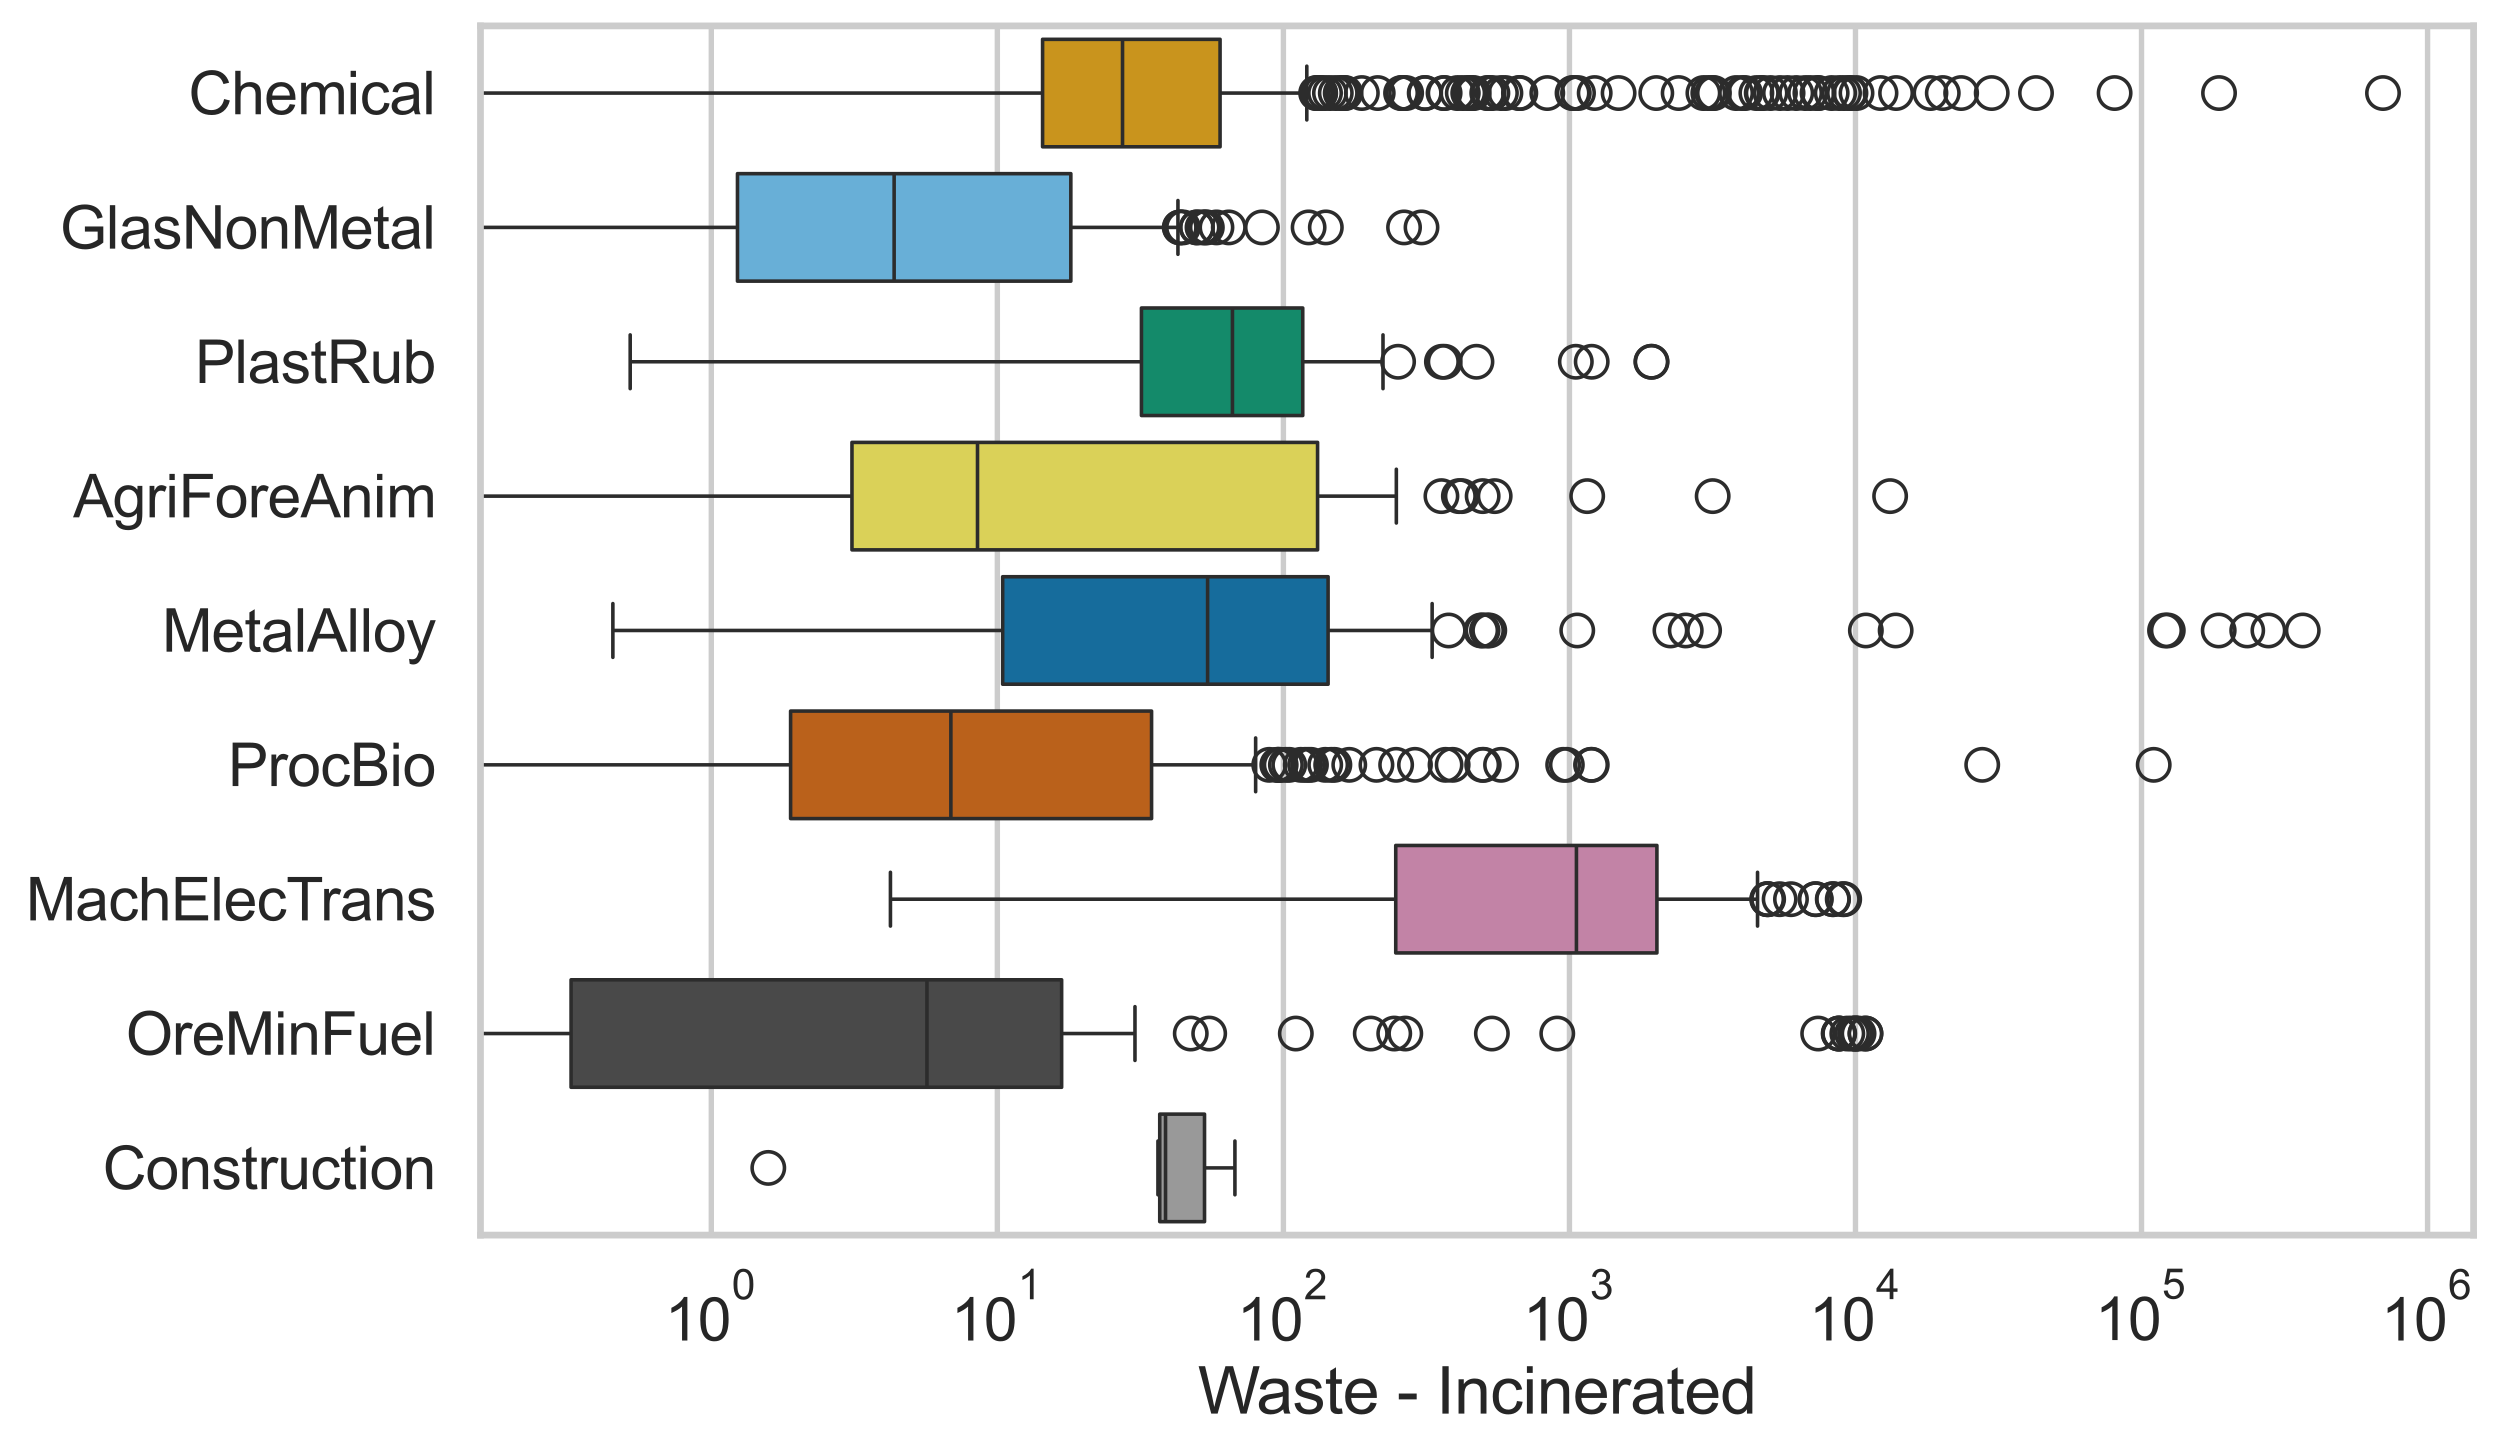 <?xml version="1.0" encoding="utf-8" standalone="no"?>
<!DOCTYPE svg PUBLIC "-//W3C//DTD SVG 1.1//EN"
  "http://www.w3.org/Graphics/SVG/1.1/DTD/svg11.dtd">
<svg xmlns:xlink="http://www.w3.org/1999/xlink" width="695.632pt" height="404.121pt" viewBox="0 0 695.632 404.121" xmlns="http://www.w3.org/2000/svg" version="1.1">
 <defs>
  <style type="text/css">*{stroke-linejoin: round; stroke-linecap: butt}</style>
 </defs>
 <g id="figure_1">
  <g id="patch_1">
   <path d="M 0 404.121 
L 695.632 404.121 
L 695.632 0 
L 0 0 
z
" style="fill: #ffffff"/>
  </g>
  <g id="axes_1">
   <g id="patch_2">
    <path d="M 133.697 343.665 
L 688.282 343.665 
L 688.282 7.2 
L 133.697 7.2 
z
" style="fill: #ffffff"/>
   </g>
   <g id="matplotlib.axis_1">
    <g id="xtick_1">
     <g id="line2d_1">
      <path d="M 197.923 343.665 
L 197.923 7.2 
" clip-path="url(#p4386b0d125)" style="fill: none; stroke: #cccccc; stroke-width: 1.5; stroke-linecap: round"/>
     </g>
     <g id="text_1">
      <!-- $\mathdefault{10^{0}}$ -->
      <g style="fill: #262626" transform="translate(184.971 373.18) scale(0.165 -0.165)">
       <defs>
        <path id="ArialMT-31" d="M 2384 0 
L 1822 0 
L 1822 3584 
Q 1619 3391 1289 3197 
Q 959 3003 697 2906 
L 697 3450 
Q 1169 3672 1522 3987 
Q 1875 4303 2022 4600 
L 2384 4600 
L 2384 0 
z
" transform="scale(0.016)"/>
        <path id="ArialMT-30" d="M 266 2259 
Q 266 3072 433 3567 
Q 600 4063 929 4331 
Q 1259 4600 1759 4600 
Q 2128 4600 2406 4451 
Q 2684 4303 2865 4023 
Q 3047 3744 3150 3342 
Q 3253 2941 3253 2259 
Q 3253 1453 3087 958 
Q 2922 463 2592 192 
Q 2263 -78 1759 -78 
Q 1097 -78 719 397 
Q 266 969 266 2259 
z
M 844 2259 
Q 844 1131 1108 757 
Q 1372 384 1759 384 
Q 2147 384 2411 759 
Q 2675 1134 2675 2259 
Q 2675 3391 2411 3762 
Q 2147 4134 1753 4134 
Q 1366 4134 1134 3806 
Q 844 3388 844 2259 
z
" transform="scale(0.016)"/>
       </defs>
       <use xlink:href="#ArialMT-31" transform="translate(0 0.994)"/>
       <use xlink:href="#ArialMT-30" transform="translate(55.615 0.994)"/>
       <use xlink:href="#ArialMT-30" transform="translate(112.973 70.688) scale(0.7)"/>
      </g>
     </g>
    </g>
    <g id="xtick_2">
     <g id="line2d_2">
      <path d="M 277.516 343.665 
L 277.516 7.2 
" clip-path="url(#p4386b0d125)" style="fill: none; stroke: #cccccc; stroke-width: 1.5; stroke-linecap: round"/>
     </g>
     <g id="text_2">
      <!-- $\mathdefault{10^{1}}$ -->
      <g style="fill: #262626" transform="translate(264.564 373.18) scale(0.165 -0.165)">
       <use xlink:href="#ArialMT-31" transform="translate(0 0.994)"/>
       <use xlink:href="#ArialMT-30" transform="translate(55.615 0.994)"/>
       <use xlink:href="#ArialMT-31" transform="translate(112.973 70.688) scale(0.7)"/>
      </g>
     </g>
    </g>
    <g id="xtick_3">
     <g id="line2d_3">
      <path d="M 357.109 343.665 
L 357.109 7.2 
" clip-path="url(#p4386b0d125)" style="fill: none; stroke: #cccccc; stroke-width: 1.5; stroke-linecap: round"/>
     </g>
     <g id="text_3">
      <!-- $\mathdefault{10^{2}}$ -->
      <g style="fill: #262626" transform="translate(344.156 373.18) scale(0.165 -0.165)">
       <defs>
        <path id="ArialMT-32" d="M 3222 541 
L 3222 0 
L 194 0 
Q 188 203 259 391 
Q 375 700 629 1000 
Q 884 1300 1366 1694 
Q 2113 2306 2375 2664 
Q 2638 3022 2638 3341 
Q 2638 3675 2398 3904 
Q 2159 4134 1775 4134 
Q 1369 4134 1125 3890 
Q 881 3647 878 3216 
L 300 3275 
Q 359 3922 746 4261 
Q 1134 4600 1788 4600 
Q 2447 4600 2831 4234 
Q 3216 3869 3216 3328 
Q 3216 3053 3103 2787 
Q 2991 2522 2730 2228 
Q 2469 1934 1863 1422 
Q 1356 997 1212 845 
Q 1069 694 975 541 
L 3222 541 
z
" transform="scale(0.016)"/>
       </defs>
       <use xlink:href="#ArialMT-31" transform="translate(0 0.994)"/>
       <use xlink:href="#ArialMT-30" transform="translate(55.615 0.994)"/>
       <use xlink:href="#ArialMT-32" transform="translate(112.973 70.688) scale(0.7)"/>
      </g>
     </g>
    </g>
    <g id="xtick_4">
     <g id="line2d_4">
      <path d="M 436.701 343.665 
L 436.701 7.2 
" clip-path="url(#p4386b0d125)" style="fill: none; stroke: #cccccc; stroke-width: 1.5; stroke-linecap: round"/>
     </g>
     <g id="text_4">
      <!-- $\mathdefault{10^{3}}$ -->
      <g style="fill: #262626" transform="translate(423.749 373.18) scale(0.165 -0.165)">
       <defs>
        <path id="ArialMT-33" d="M 269 1209 
L 831 1284 
Q 928 806 1161 595 
Q 1394 384 1728 384 
Q 2125 384 2398 659 
Q 2672 934 2672 1341 
Q 2672 1728 2419 1979 
Q 2166 2231 1775 2231 
Q 1616 2231 1378 2169 
L 1441 2663 
Q 1497 2656 1531 2656 
Q 1891 2656 2178 2843 
Q 2466 3031 2466 3422 
Q 2466 3731 2256 3934 
Q 2047 4138 1716 4138 
Q 1388 4138 1169 3931 
Q 950 3725 888 3313 
L 325 3413 
Q 428 3978 793 4289 
Q 1159 4600 1703 4600 
Q 2078 4600 2393 4439 
Q 2709 4278 2876 4000 
Q 3044 3722 3044 3409 
Q 3044 3113 2884 2869 
Q 2725 2625 2413 2481 
Q 2819 2388 3044 2092 
Q 3269 1797 3269 1353 
Q 3269 753 2831 336 
Q 2394 -81 1725 -81 
Q 1122 -81 723 278 
Q 325 638 269 1209 
z
" transform="scale(0.016)"/>
       </defs>
       <use xlink:href="#ArialMT-31" transform="translate(0 0.994)"/>
       <use xlink:href="#ArialMT-30" transform="translate(55.615 0.994)"/>
       <use xlink:href="#ArialMT-33" transform="translate(112.973 70.688) scale(0.7)"/>
      </g>
     </g>
    </g>
    <g id="xtick_5">
     <g id="line2d_5">
      <path d="M 516.294 343.665 
L 516.294 7.2 
" clip-path="url(#p4386b0d125)" style="fill: none; stroke: #cccccc; stroke-width: 1.5; stroke-linecap: round"/>
     </g>
     <g id="text_5">
      <!-- $\mathdefault{10^{4}}$ -->
      <g style="fill: #262626" transform="translate(503.341 373.015) scale(0.165 -0.165)">
       <defs>
        <path id="ArialMT-34" d="M 2069 0 
L 2069 1097 
L 81 1097 
L 81 1613 
L 2172 4581 
L 2631 4581 
L 2631 1613 
L 3250 1613 
L 3250 1097 
L 2631 1097 
L 2631 0 
L 2069 0 
z
M 2069 1613 
L 2069 3678 
L 634 1613 
L 2069 1613 
z
" transform="scale(0.016)"/>
       </defs>
       <use xlink:href="#ArialMT-31" transform="translate(0 0.202)"/>
       <use xlink:href="#ArialMT-30" transform="translate(55.615 0.202)"/>
       <use xlink:href="#ArialMT-34" transform="translate(112.973 69.895) scale(0.7)"/>
      </g>
     </g>
    </g>
    <g id="xtick_6">
     <g id="line2d_6">
      <path d="M 595.886 343.665 
L 595.886 7.2 
" clip-path="url(#p4386b0d125)" style="fill: none; stroke: #cccccc; stroke-width: 1.5; stroke-linecap: round"/>
     </g>
     <g id="text_6">
      <!-- $\mathdefault{10^{5}}$ -->
      <g style="fill: #262626" transform="translate(582.934 373.015) scale(0.165 -0.165)">
       <defs>
        <path id="ArialMT-35" d="M 266 1200 
L 856 1250 
Q 922 819 1161 601 
Q 1400 384 1738 384 
Q 2144 384 2425 690 
Q 2706 997 2706 1503 
Q 2706 1984 2436 2262 
Q 2166 2541 1728 2541 
Q 1456 2541 1237 2417 
Q 1019 2294 894 2097 
L 366 2166 
L 809 4519 
L 3088 4519 
L 3088 3981 
L 1259 3981 
L 1013 2750 
Q 1425 3038 1878 3038 
Q 2478 3038 2890 2622 
Q 3303 2206 3303 1553 
Q 3303 931 2941 478 
Q 2500 -78 1738 -78 
Q 1113 -78 717 272 
Q 322 622 266 1200 
z
" transform="scale(0.016)"/>
       </defs>
       <use xlink:href="#ArialMT-31" transform="translate(0 0.88)"/>
       <use xlink:href="#ArialMT-30" transform="translate(55.615 0.88)"/>
       <use xlink:href="#ArialMT-35" transform="translate(112.973 70.573) scale(0.7)"/>
      </g>
     </g>
    </g>
    <g id="xtick_7">
     <g id="line2d_7">
      <path d="M 675.479 343.665 
L 675.479 7.2 
" clip-path="url(#p4386b0d125)" style="fill: none; stroke: #cccccc; stroke-width: 1.5; stroke-linecap: round"/>
     </g>
     <g id="text_7">
      <!-- $\mathdefault{10^{6}}$ -->
      <g style="fill: #262626" transform="translate(662.527 373.18) scale(0.165 -0.165)">
       <defs>
        <path id="ArialMT-36" d="M 3184 3459 
L 2625 3416 
Q 2550 3747 2413 3897 
Q 2184 4138 1850 4138 
Q 1581 4138 1378 3988 
Q 1113 3794 959 3422 
Q 806 3050 800 2363 
Q 1003 2672 1297 2822 
Q 1591 2972 1913 2972 
Q 2475 2972 2870 2558 
Q 3266 2144 3266 1488 
Q 3266 1056 3080 686 
Q 2894 316 2569 119 
Q 2244 -78 1831 -78 
Q 1128 -78 684 439 
Q 241 956 241 2144 
Q 241 3472 731 4075 
Q 1159 4600 1884 4600 
Q 2425 4600 2770 4297 
Q 3116 3994 3184 3459 
z
M 888 1484 
Q 888 1194 1011 928 
Q 1134 663 1356 523 
Q 1578 384 1822 384 
Q 2178 384 2434 671 
Q 2691 959 2691 1453 
Q 2691 1928 2437 2201 
Q 2184 2475 1800 2475 
Q 1419 2475 1153 2201 
Q 888 1928 888 1484 
z
" transform="scale(0.016)"/>
       </defs>
       <use xlink:href="#ArialMT-31" transform="translate(0 0.994)"/>
       <use xlink:href="#ArialMT-30" transform="translate(55.615 0.994)"/>
       <use xlink:href="#ArialMT-36" transform="translate(112.973 70.688) scale(0.7)"/>
      </g>
     </g>
    </g>
    <g id="xtick_8"/>
    <g id="xtick_9"/>
    <g id="xtick_10"/>
    <g id="xtick_11"/>
    <g id="xtick_12"/>
    <g id="xtick_13"/>
    <g id="xtick_14"/>
    <g id="xtick_15"/>
    <g id="xtick_16"/>
    <g id="xtick_17"/>
    <g id="xtick_18"/>
    <g id="xtick_19"/>
    <g id="xtick_20"/>
    <g id="xtick_21"/>
    <g id="xtick_22"/>
    <g id="xtick_23"/>
    <g id="xtick_24"/>
    <g id="xtick_25"/>
    <g id="xtick_26"/>
    <g id="xtick_27"/>
    <g id="xtick_28"/>
    <g id="xtick_29"/>
    <g id="xtick_30"/>
    <g id="xtick_31"/>
    <g id="xtick_32"/>
    <g id="xtick_33"/>
    <g id="xtick_34"/>
    <g id="xtick_35"/>
    <g id="xtick_36"/>
    <g id="xtick_37"/>
    <g id="xtick_38"/>
    <g id="xtick_39"/>
    <g id="xtick_40"/>
    <g id="xtick_41"/>
    <g id="xtick_42"/>
    <g id="xtick_43"/>
    <g id="xtick_44"/>
    <g id="xtick_45"/>
    <g id="xtick_46"/>
    <g id="xtick_47"/>
    <g id="xtick_48"/>
    <g id="xtick_49"/>
    <g id="xtick_50"/>
    <g id="xtick_51"/>
    <g id="xtick_52"/>
    <g id="xtick_53"/>
    <g id="xtick_54"/>
    <g id="xtick_55"/>
    <g id="xtick_56"/>
    <g id="xtick_57"/>
    <g id="xtick_58"/>
    <g id="xtick_59"/>
    <g id="xtick_60"/>
    <g id="xtick_61"/>
    <g id="xtick_62"/>
    <g id="xtick_63"/>
    <g id="text_8">
     <!-- Waste - Incinerated -->
     <g style="fill: #262626" transform="translate(333.298 393.344) scale(0.18 -0.18)">
      <defs>
       <path id="ArialMT-57" d="M 1294 0 
L 78 4581 
L 700 4581 
L 1397 1578 
Q 1509 1106 1591 641 
Q 1766 1375 1797 1488 
L 2669 4581 
L 3400 4581 
L 4056 2263 
Q 4303 1400 4413 641 
Q 4500 1075 4641 1638 
L 5359 4581 
L 5969 4581 
L 4713 0 
L 4128 0 
L 3163 3491 
Q 3041 3928 3019 4028 
Q 2947 3713 2884 3491 
L 1913 0 
L 1294 0 
z
" transform="scale(0.016)"/>
       <path id="ArialMT-61" d="M 2588 409 
Q 2275 144 1986 34 
Q 1697 -75 1366 -75 
Q 819 -75 525 192 
Q 231 459 231 875 
Q 231 1119 342 1320 
Q 453 1522 633 1644 
Q 813 1766 1038 1828 
Q 1203 1872 1538 1913 
Q 2219 1994 2541 2106 
Q 2544 2222 2544 2253 
Q 2544 2597 2384 2738 
Q 2169 2928 1744 2928 
Q 1347 2928 1158 2789 
Q 969 2650 878 2297 
L 328 2372 
Q 403 2725 575 2942 
Q 747 3159 1072 3276 
Q 1397 3394 1825 3394 
Q 2250 3394 2515 3294 
Q 2781 3194 2906 3042 
Q 3031 2891 3081 2659 
Q 3109 2516 3109 2141 
L 3109 1391 
Q 3109 606 3145 398 
Q 3181 191 3288 0 
L 2700 0 
Q 2613 175 2588 409 
z
M 2541 1666 
Q 2234 1541 1622 1453 
Q 1275 1403 1131 1340 
Q 988 1278 909 1158 
Q 831 1038 831 891 
Q 831 666 1001 516 
Q 1172 366 1500 366 
Q 1825 366 2078 508 
Q 2331 650 2450 897 
Q 2541 1088 2541 1459 
L 2541 1666 
z
" transform="scale(0.016)"/>
       <path id="ArialMT-73" d="M 197 991 
L 753 1078 
Q 800 744 1014 566 
Q 1228 388 1613 388 
Q 2000 388 2187 545 
Q 2375 703 2375 916 
Q 2375 1106 2209 1216 
Q 2094 1291 1634 1406 
Q 1016 1563 777 1677 
Q 538 1791 414 1992 
Q 291 2194 291 2438 
Q 291 2659 392 2848 
Q 494 3038 669 3163 
Q 800 3259 1026 3326 
Q 1253 3394 1513 3394 
Q 1903 3394 2198 3281 
Q 2494 3169 2634 2976 
Q 2775 2784 2828 2463 
L 2278 2388 
Q 2241 2644 2061 2787 
Q 1881 2931 1553 2931 
Q 1166 2931 1000 2803 
Q 834 2675 834 2503 
Q 834 2394 903 2306 
Q 972 2216 1119 2156 
Q 1203 2125 1616 2013 
Q 2213 1853 2448 1751 
Q 2684 1650 2818 1456 
Q 2953 1263 2953 975 
Q 2953 694 2789 445 
Q 2625 197 2315 61 
Q 2006 -75 1616 -75 
Q 969 -75 630 194 
Q 291 463 197 991 
z
" transform="scale(0.016)"/>
       <path id="ArialMT-74" d="M 1650 503 
L 1731 6 
Q 1494 -44 1306 -44 
Q 1000 -44 831 53 
Q 663 150 594 308 
Q 525 466 525 972 
L 525 2881 
L 113 2881 
L 113 3319 
L 525 3319 
L 525 4141 
L 1084 4478 
L 1084 3319 
L 1650 3319 
L 1650 2881 
L 1084 2881 
L 1084 941 
Q 1084 700 1114 631 
Q 1144 563 1211 522 
Q 1278 481 1403 481 
Q 1497 481 1650 503 
z
" transform="scale(0.016)"/>
       <path id="ArialMT-65" d="M 2694 1069 
L 3275 997 
Q 3138 488 2766 206 
Q 2394 -75 1816 -75 
Q 1088 -75 661 373 
Q 234 822 234 1631 
Q 234 2469 665 2931 
Q 1097 3394 1784 3394 
Q 2450 3394 2872 2941 
Q 3294 2488 3294 1666 
Q 3294 1616 3291 1516 
L 816 1516 
Q 847 969 1125 678 
Q 1403 388 1819 388 
Q 2128 388 2347 550 
Q 2566 713 2694 1069 
z
M 847 1978 
L 2700 1978 
Q 2663 2397 2488 2606 
Q 2219 2931 1791 2931 
Q 1403 2931 1139 2672 
Q 875 2413 847 1978 
z
" transform="scale(0.016)"/>
       <path id="ArialMT-20" transform="scale(0.016)"/>
       <path id="ArialMT-2d" d="M 203 1375 
L 203 1941 
L 1931 1941 
L 1931 1375 
L 203 1375 
z
" transform="scale(0.016)"/>
       <path id="ArialMT-49" d="M 597 0 
L 597 4581 
L 1203 4581 
L 1203 0 
L 597 0 
z
" transform="scale(0.016)"/>
       <path id="ArialMT-6e" d="M 422 0 
L 422 3319 
L 928 3319 
L 928 2847 
Q 1294 3394 1984 3394 
Q 2284 3394 2536 3286 
Q 2788 3178 2913 3003 
Q 3038 2828 3088 2588 
Q 3119 2431 3119 2041 
L 3119 0 
L 2556 0 
L 2556 2019 
Q 2556 2363 2490 2533 
Q 2425 2703 2258 2804 
Q 2091 2906 1866 2906 
Q 1506 2906 1245 2678 
Q 984 2450 984 1813 
L 984 0 
L 422 0 
z
" transform="scale(0.016)"/>
       <path id="ArialMT-63" d="M 2588 1216 
L 3141 1144 
Q 3050 572 2676 248 
Q 2303 -75 1759 -75 
Q 1078 -75 664 370 
Q 250 816 250 1647 
Q 250 2184 428 2587 
Q 606 2991 970 3192 
Q 1334 3394 1763 3394 
Q 2303 3394 2647 3120 
Q 2991 2847 3088 2344 
L 2541 2259 
Q 2463 2594 2264 2762 
Q 2066 2931 1784 2931 
Q 1359 2931 1093 2626 
Q 828 2322 828 1663 
Q 828 994 1084 691 
Q 1341 388 1753 388 
Q 2084 388 2306 591 
Q 2528 794 2588 1216 
z
" transform="scale(0.016)"/>
       <path id="ArialMT-69" d="M 425 3934 
L 425 4581 
L 988 4581 
L 988 3934 
L 425 3934 
z
M 425 0 
L 425 3319 
L 988 3319 
L 988 0 
L 425 0 
z
" transform="scale(0.016)"/>
       <path id="ArialMT-72" d="M 416 0 
L 416 3319 
L 922 3319 
L 922 2816 
Q 1116 3169 1280 3281 
Q 1444 3394 1641 3394 
Q 1925 3394 2219 3213 
L 2025 2691 
Q 1819 2813 1613 2813 
Q 1428 2813 1281 2702 
Q 1134 2591 1072 2394 
Q 978 2094 978 1738 
L 978 0 
L 416 0 
z
" transform="scale(0.016)"/>
       <path id="ArialMT-64" d="M 2575 0 
L 2575 419 
Q 2259 -75 1647 -75 
Q 1250 -75 917 144 
Q 584 363 401 755 
Q 219 1147 219 1656 
Q 219 2153 384 2558 
Q 550 2963 881 3178 
Q 1213 3394 1622 3394 
Q 1922 3394 2156 3267 
Q 2391 3141 2538 2938 
L 2538 4581 
L 3097 4581 
L 3097 0 
L 2575 0 
z
M 797 1656 
Q 797 1019 1065 703 
Q 1334 388 1700 388 
Q 2069 388 2326 689 
Q 2584 991 2584 1609 
Q 2584 2291 2321 2609 
Q 2059 2928 1675 2928 
Q 1300 2928 1048 2622 
Q 797 2316 797 1656 
z
" transform="scale(0.016)"/>
      </defs>
      <use xlink:href="#ArialMT-57"/>
      <use xlink:href="#ArialMT-61" transform="translate(90.635 0)"/>
      <use xlink:href="#ArialMT-73" transform="translate(146.25 0)"/>
      <use xlink:href="#ArialMT-74" transform="translate(196.25 0)"/>
      <use xlink:href="#ArialMT-65" transform="translate(224.033 0)"/>
      <use xlink:href="#ArialMT-20" transform="translate(279.648 0)"/>
      <use xlink:href="#ArialMT-2d" transform="translate(307.432 0)"/>
      <use xlink:href="#ArialMT-20" transform="translate(340.732 0)"/>
      <use xlink:href="#ArialMT-49" transform="translate(368.516 0)"/>
      <use xlink:href="#ArialMT-6e" transform="translate(396.299 0)"/>
      <use xlink:href="#ArialMT-63" transform="translate(451.914 0)"/>
      <use xlink:href="#ArialMT-69" transform="translate(501.914 0)"/>
      <use xlink:href="#ArialMT-6e" transform="translate(524.131 0)"/>
      <use xlink:href="#ArialMT-65" transform="translate(579.746 0)"/>
      <use xlink:href="#ArialMT-72" transform="translate(635.361 0)"/>
      <use xlink:href="#ArialMT-61" transform="translate(668.662 0)"/>
      <use xlink:href="#ArialMT-74" transform="translate(724.277 0)"/>
      <use xlink:href="#ArialMT-65" transform="translate(752.061 0)"/>
      <use xlink:href="#ArialMT-64" transform="translate(807.676 0)"/>
     </g>
    </g>
   </g>
   <g id="matplotlib.axis_2">
    <g id="ytick_1">
     <g id="text_9">
      <!-- Chemical -->
      <g style="fill: #262626" transform="translate(52.428 31.798) scale(0.165 -0.165)">
       <defs>
        <path id="ArialMT-43" d="M 3763 1606 
L 4369 1453 
Q 4178 706 3683 314 
Q 3188 -78 2472 -78 
Q 1731 -78 1267 223 
Q 803 525 561 1097 
Q 319 1669 319 2325 
Q 319 3041 592 3573 
Q 866 4106 1370 4382 
Q 1875 4659 2481 4659 
Q 3169 4659 3637 4309 
Q 4106 3959 4291 3325 
L 3694 3184 
Q 3534 3684 3231 3912 
Q 2928 4141 2469 4141 
Q 1941 4141 1586 3887 
Q 1231 3634 1087 3207 
Q 944 2781 944 2328 
Q 944 1744 1114 1308 
Q 1284 872 1643 656 
Q 2003 441 2422 441 
Q 2931 441 3284 734 
Q 3638 1028 3763 1606 
z
" transform="scale(0.016)"/>
        <path id="ArialMT-68" d="M 422 0 
L 422 4581 
L 984 4581 
L 984 2938 
Q 1378 3394 1978 3394 
Q 2347 3394 2619 3248 
Q 2891 3103 3008 2847 
Q 3125 2591 3125 2103 
L 3125 0 
L 2563 0 
L 2563 2103 
Q 2563 2525 2380 2717 
Q 2197 2909 1863 2909 
Q 1613 2909 1392 2779 
Q 1172 2650 1078 2428 
Q 984 2206 984 1816 
L 984 0 
L 422 0 
z
" transform="scale(0.016)"/>
        <path id="ArialMT-6d" d="M 422 0 
L 422 3319 
L 925 3319 
L 925 2853 
Q 1081 3097 1340 3245 
Q 1600 3394 1931 3394 
Q 2300 3394 2536 3241 
Q 2772 3088 2869 2813 
Q 3263 3394 3894 3394 
Q 4388 3394 4653 3120 
Q 4919 2847 4919 2278 
L 4919 0 
L 4359 0 
L 4359 2091 
Q 4359 2428 4304 2576 
Q 4250 2725 4106 2815 
Q 3963 2906 3769 2906 
Q 3419 2906 3187 2673 
Q 2956 2441 2956 1928 
L 2956 0 
L 2394 0 
L 2394 2156 
Q 2394 2531 2256 2718 
Q 2119 2906 1806 2906 
Q 1569 2906 1367 2781 
Q 1166 2656 1075 2415 
Q 984 2175 984 1722 
L 984 0 
L 422 0 
z
" transform="scale(0.016)"/>
        <path id="ArialMT-6c" d="M 409 0 
L 409 4581 
L 972 4581 
L 972 0 
L 409 0 
z
" transform="scale(0.016)"/>
       </defs>
       <use xlink:href="#ArialMT-43"/>
       <use xlink:href="#ArialMT-68" transform="translate(72.217 0)"/>
       <use xlink:href="#ArialMT-65" transform="translate(127.832 0)"/>
       <use xlink:href="#ArialMT-6d" transform="translate(183.447 0)"/>
       <use xlink:href="#ArialMT-69" transform="translate(266.748 0)"/>
       <use xlink:href="#ArialMT-63" transform="translate(288.965 0)"/>
       <use xlink:href="#ArialMT-61" transform="translate(338.965 0)"/>
       <use xlink:href="#ArialMT-6c" transform="translate(394.58 0)"/>
      </g>
     </g>
    </g>
    <g id="ytick_2">
     <g id="text_10">
      <!-- GlasNonMetal -->
      <g style="fill: #262626" transform="translate(16.659 69.183) scale(0.165 -0.165)">
       <defs>
        <path id="ArialMT-47" d="M 2638 1797 
L 2638 2334 
L 4578 2338 
L 4578 638 
Q 4131 281 3656 101 
Q 3181 -78 2681 -78 
Q 2006 -78 1454 211 
Q 903 500 622 1047 
Q 341 1594 341 2269 
Q 341 2938 620 3517 
Q 900 4097 1425 4378 
Q 1950 4659 2634 4659 
Q 3131 4659 3532 4498 
Q 3934 4338 4162 4050 
Q 4391 3763 4509 3300 
L 3963 3150 
Q 3859 3500 3706 3700 
Q 3553 3900 3268 4020 
Q 2984 4141 2638 4141 
Q 2222 4141 1919 4014 
Q 1616 3888 1430 3681 
Q 1244 3475 1141 3228 
Q 966 2803 966 2306 
Q 966 1694 1177 1281 
Q 1388 869 1791 669 
Q 2194 469 2647 469 
Q 3041 469 3416 620 
Q 3791 772 3984 944 
L 3984 1797 
L 2638 1797 
z
" transform="scale(0.016)"/>
        <path id="ArialMT-4e" d="M 488 0 
L 488 4581 
L 1109 4581 
L 3516 984 
L 3516 4581 
L 4097 4581 
L 4097 0 
L 3475 0 
L 1069 3600 
L 1069 0 
L 488 0 
z
" transform="scale(0.016)"/>
        <path id="ArialMT-6f" d="M 213 1659 
Q 213 2581 725 3025 
Q 1153 3394 1769 3394 
Q 2453 3394 2887 2945 
Q 3322 2497 3322 1706 
Q 3322 1066 3130 698 
Q 2938 331 2570 128 
Q 2203 -75 1769 -75 
Q 1072 -75 642 372 
Q 213 819 213 1659 
z
M 791 1659 
Q 791 1022 1069 705 
Q 1347 388 1769 388 
Q 2188 388 2466 706 
Q 2744 1025 2744 1678 
Q 2744 2294 2464 2611 
Q 2184 2928 1769 2928 
Q 1347 2928 1069 2612 
Q 791 2297 791 1659 
z
" transform="scale(0.016)"/>
        <path id="ArialMT-4d" d="M 475 0 
L 475 4581 
L 1388 4581 
L 2472 1338 
Q 2622 884 2691 659 
Q 2769 909 2934 1394 
L 4031 4581 
L 4847 4581 
L 4847 0 
L 4263 0 
L 4263 3834 
L 2931 0 
L 2384 0 
L 1059 3900 
L 1059 0 
L 475 0 
z
" transform="scale(0.016)"/>
       </defs>
       <use xlink:href="#ArialMT-47"/>
       <use xlink:href="#ArialMT-6c" transform="translate(77.783 0)"/>
       <use xlink:href="#ArialMT-61" transform="translate(100 0)"/>
       <use xlink:href="#ArialMT-73" transform="translate(155.615 0)"/>
       <use xlink:href="#ArialMT-4e" transform="translate(205.615 0)"/>
       <use xlink:href="#ArialMT-6f" transform="translate(277.832 0)"/>
       <use xlink:href="#ArialMT-6e" transform="translate(333.447 0)"/>
       <use xlink:href="#ArialMT-4d" transform="translate(389.062 0)"/>
       <use xlink:href="#ArialMT-65" transform="translate(472.363 0)"/>
       <use xlink:href="#ArialMT-74" transform="translate(527.979 0)"/>
       <use xlink:href="#ArialMT-61" transform="translate(555.762 0)"/>
       <use xlink:href="#ArialMT-6c" transform="translate(611.377 0)"/>
      </g>
     </g>
    </g>
    <g id="ytick_3">
     <g id="text_11">
      <!-- PlastRub -->
      <g style="fill: #262626" transform="translate(54.248 106.568) scale(0.165 -0.165)">
       <defs>
        <path id="ArialMT-50" d="M 494 0 
L 494 4581 
L 2222 4581 
Q 2678 4581 2919 4538 
Q 3256 4481 3484 4323 
Q 3713 4166 3852 3881 
Q 3991 3597 3991 3256 
Q 3991 2672 3619 2267 
Q 3247 1863 2275 1863 
L 1100 1863 
L 1100 0 
L 494 0 
z
M 1100 2403 
L 2284 2403 
Q 2872 2403 3119 2622 
Q 3366 2841 3366 3238 
Q 3366 3525 3220 3729 
Q 3075 3934 2838 4000 
Q 2684 4041 2272 4041 
L 1100 4041 
L 1100 2403 
z
" transform="scale(0.016)"/>
        <path id="ArialMT-52" d="M 503 0 
L 503 4581 
L 2534 4581 
Q 3147 4581 3465 4457 
Q 3784 4334 3975 4021 
Q 4166 3709 4166 3331 
Q 4166 2844 3850 2509 
Q 3534 2175 2875 2084 
Q 3116 1969 3241 1856 
Q 3506 1613 3744 1247 
L 4541 0 
L 3778 0 
L 3172 953 
Q 2906 1366 2734 1584 
Q 2563 1803 2427 1890 
Q 2291 1978 2150 2013 
Q 2047 2034 1813 2034 
L 1109 2034 
L 1109 0 
L 503 0 
z
M 1109 2559 
L 2413 2559 
Q 2828 2559 3062 2645 
Q 3297 2731 3419 2920 
Q 3541 3109 3541 3331 
Q 3541 3656 3305 3865 
Q 3069 4075 2559 4075 
L 1109 4075 
L 1109 2559 
z
" transform="scale(0.016)"/>
        <path id="ArialMT-75" d="M 2597 0 
L 2597 488 
Q 2209 -75 1544 -75 
Q 1250 -75 995 37 
Q 741 150 617 320 
Q 494 491 444 738 
Q 409 903 409 1263 
L 409 3319 
L 972 3319 
L 972 1478 
Q 972 1038 1006 884 
Q 1059 663 1231 536 
Q 1403 409 1656 409 
Q 1909 409 2131 539 
Q 2353 669 2445 892 
Q 2538 1116 2538 1541 
L 2538 3319 
L 3100 3319 
L 3100 0 
L 2597 0 
z
" transform="scale(0.016)"/>
        <path id="ArialMT-62" d="M 941 0 
L 419 0 
L 419 4581 
L 981 4581 
L 981 2947 
Q 1338 3394 1891 3394 
Q 2197 3394 2470 3270 
Q 2744 3147 2920 2923 
Q 3097 2700 3197 2384 
Q 3297 2069 3297 1709 
Q 3297 856 2875 390 
Q 2453 -75 1863 -75 
Q 1275 -75 941 416 
L 941 0 
z
M 934 1684 
Q 934 1088 1097 822 
Q 1363 388 1816 388 
Q 2184 388 2453 708 
Q 2722 1028 2722 1663 
Q 2722 2313 2464 2622 
Q 2206 2931 1841 2931 
Q 1472 2931 1203 2611 
Q 934 2291 934 1684 
z
" transform="scale(0.016)"/>
       </defs>
       <use xlink:href="#ArialMT-50"/>
       <use xlink:href="#ArialMT-6c" transform="translate(66.699 0)"/>
       <use xlink:href="#ArialMT-61" transform="translate(88.916 0)"/>
       <use xlink:href="#ArialMT-73" transform="translate(144.531 0)"/>
       <use xlink:href="#ArialMT-74" transform="translate(194.531 0)"/>
       <use xlink:href="#ArialMT-52" transform="translate(222.314 0)"/>
       <use xlink:href="#ArialMT-75" transform="translate(294.531 0)"/>
       <use xlink:href="#ArialMT-62" transform="translate(350.146 0)"/>
      </g>
     </g>
    </g>
    <g id="ytick_4">
     <g id="text_12">
      <!-- AgriForeAnim -->
      <g style="fill: #262626" transform="translate(20.341 143.953) scale(0.165 -0.165)">
       <defs>
        <path id="ArialMT-41" d="M -9 0 
L 1750 4581 
L 2403 4581 
L 4278 0 
L 3588 0 
L 3053 1388 
L 1138 1388 
L 634 0 
L -9 0 
z
M 1313 1881 
L 2866 1881 
L 2388 3150 
Q 2169 3728 2063 4100 
Q 1975 3659 1816 3225 
L 1313 1881 
z
" transform="scale(0.016)"/>
        <path id="ArialMT-67" d="M 319 -275 
L 866 -356 
Q 900 -609 1056 -725 
Q 1266 -881 1628 -881 
Q 2019 -881 2231 -725 
Q 2444 -569 2519 -288 
Q 2563 -116 2559 434 
Q 2191 0 1641 0 
Q 956 0 581 494 
Q 206 988 206 1678 
Q 206 2153 378 2554 
Q 550 2956 876 3175 
Q 1203 3394 1644 3394 
Q 2231 3394 2613 2919 
L 2613 3319 
L 3131 3319 
L 3131 450 
Q 3131 -325 2973 -648 
Q 2816 -972 2473 -1159 
Q 2131 -1347 1631 -1347 
Q 1038 -1347 672 -1080 
Q 306 -813 319 -275 
z
M 784 1719 
Q 784 1066 1043 766 
Q 1303 466 1694 466 
Q 2081 466 2343 764 
Q 2606 1063 2606 1700 
Q 2606 2309 2336 2618 
Q 2066 2928 1684 2928 
Q 1309 2928 1046 2623 
Q 784 2319 784 1719 
z
" transform="scale(0.016)"/>
        <path id="ArialMT-46" d="M 525 0 
L 525 4581 
L 3616 4581 
L 3616 4041 
L 1131 4041 
L 1131 2622 
L 3281 2622 
L 3281 2081 
L 1131 2081 
L 1131 0 
L 525 0 
z
" transform="scale(0.016)"/>
       </defs>
       <use xlink:href="#ArialMT-41"/>
       <use xlink:href="#ArialMT-67" transform="translate(66.699 0)"/>
       <use xlink:href="#ArialMT-72" transform="translate(122.314 0)"/>
       <use xlink:href="#ArialMT-69" transform="translate(155.615 0)"/>
       <use xlink:href="#ArialMT-46" transform="translate(177.832 0)"/>
       <use xlink:href="#ArialMT-6f" transform="translate(238.916 0)"/>
       <use xlink:href="#ArialMT-72" transform="translate(294.531 0)"/>
       <use xlink:href="#ArialMT-65" transform="translate(327.832 0)"/>
       <use xlink:href="#ArialMT-41" transform="translate(383.447 0)"/>
       <use xlink:href="#ArialMT-6e" transform="translate(450.146 0)"/>
       <use xlink:href="#ArialMT-69" transform="translate(505.762 0)"/>
       <use xlink:href="#ArialMT-6d" transform="translate(527.979 0)"/>
      </g>
     </g>
    </g>
    <g id="ytick_5">
     <g id="text_13">
      <!-- MetalAlloy -->
      <g style="fill: #262626" transform="translate(45.088 181.337) scale(0.165 -0.165)">
       <defs>
        <path id="ArialMT-79" d="M 397 -1278 
L 334 -750 
Q 519 -800 656 -800 
Q 844 -800 956 -737 
Q 1069 -675 1141 -563 
Q 1194 -478 1313 -144 
Q 1328 -97 1363 -6 
L 103 3319 
L 709 3319 
L 1400 1397 
Q 1534 1031 1641 628 
Q 1738 1016 1872 1384 
L 2581 3319 
L 3144 3319 
L 1881 -56 
Q 1678 -603 1566 -809 
Q 1416 -1088 1222 -1217 
Q 1028 -1347 759 -1347 
Q 597 -1347 397 -1278 
z
" transform="scale(0.016)"/>
       </defs>
       <use xlink:href="#ArialMT-4d"/>
       <use xlink:href="#ArialMT-65" transform="translate(83.301 0)"/>
       <use xlink:href="#ArialMT-74" transform="translate(138.916 0)"/>
       <use xlink:href="#ArialMT-61" transform="translate(166.699 0)"/>
       <use xlink:href="#ArialMT-6c" transform="translate(222.314 0)"/>
       <use xlink:href="#ArialMT-41" transform="translate(244.531 0)"/>
       <use xlink:href="#ArialMT-6c" transform="translate(311.23 0)"/>
       <use xlink:href="#ArialMT-6c" transform="translate(333.447 0)"/>
       <use xlink:href="#ArialMT-6f" transform="translate(355.664 0)"/>
       <use xlink:href="#ArialMT-79" transform="translate(411.279 0)"/>
      </g>
     </g>
    </g>
    <g id="ytick_6">
     <g id="text_14">
      <!-- ProcBio -->
      <g style="fill: #262626" transform="translate(63.424 218.722) scale(0.165 -0.165)">
       <defs>
        <path id="ArialMT-42" d="M 469 0 
L 469 4581 
L 2188 4581 
Q 2713 4581 3030 4442 
Q 3347 4303 3526 4014 
Q 3706 3725 3706 3409 
Q 3706 3116 3547 2856 
Q 3388 2597 3066 2438 
Q 3481 2316 3704 2022 
Q 3928 1728 3928 1328 
Q 3928 1006 3792 729 
Q 3656 453 3456 303 
Q 3256 153 2954 76 
Q 2653 0 2216 0 
L 469 0 
z
M 1075 2656 
L 2066 2656 
Q 2469 2656 2644 2709 
Q 2875 2778 2992 2937 
Q 3109 3097 3109 3338 
Q 3109 3566 3000 3739 
Q 2891 3913 2687 3977 
Q 2484 4041 1991 4041 
L 1075 4041 
L 1075 2656 
z
M 1075 541 
L 2216 541 
Q 2509 541 2628 563 
Q 2838 600 2978 687 
Q 3119 775 3209 942 
Q 3300 1109 3300 1328 
Q 3300 1584 3169 1773 
Q 3038 1963 2805 2039 
Q 2572 2116 2134 2116 
L 1075 2116 
L 1075 541 
z
" transform="scale(0.016)"/>
       </defs>
       <use xlink:href="#ArialMT-50"/>
       <use xlink:href="#ArialMT-72" transform="translate(66.699 0)"/>
       <use xlink:href="#ArialMT-6f" transform="translate(100 0)"/>
       <use xlink:href="#ArialMT-63" transform="translate(155.615 0)"/>
       <use xlink:href="#ArialMT-42" transform="translate(205.615 0)"/>
       <use xlink:href="#ArialMT-69" transform="translate(272.314 0)"/>
       <use xlink:href="#ArialMT-6f" transform="translate(294.531 0)"/>
      </g>
     </g>
    </g>
    <g id="ytick_7">
     <g id="text_15">
      <!-- MachElecTrans -->
      <g style="fill: #262626" transform="translate(7.2 256.107) scale(0.165 -0.165)">
       <defs>
        <path id="ArialMT-45" d="M 506 0 
L 506 4581 
L 3819 4581 
L 3819 4041 
L 1113 4041 
L 1113 2638 
L 3647 2638 
L 3647 2100 
L 1113 2100 
L 1113 541 
L 3925 541 
L 3925 0 
L 506 0 
z
" transform="scale(0.016)"/>
        <path id="ArialMT-54" d="M 1659 0 
L 1659 4041 
L 150 4041 
L 150 4581 
L 3781 4581 
L 3781 4041 
L 2266 4041 
L 2266 0 
L 1659 0 
z
" transform="scale(0.016)"/>
       </defs>
       <use xlink:href="#ArialMT-4d"/>
       <use xlink:href="#ArialMT-61" transform="translate(83.301 0)"/>
       <use xlink:href="#ArialMT-63" transform="translate(138.916 0)"/>
       <use xlink:href="#ArialMT-68" transform="translate(188.916 0)"/>
       <use xlink:href="#ArialMT-45" transform="translate(244.531 0)"/>
       <use xlink:href="#ArialMT-6c" transform="translate(311.23 0)"/>
       <use xlink:href="#ArialMT-65" transform="translate(333.447 0)"/>
       <use xlink:href="#ArialMT-63" transform="translate(389.062 0)"/>
       <use xlink:href="#ArialMT-54" transform="translate(439.062 0)"/>
       <use xlink:href="#ArialMT-72" transform="translate(496.396 0)"/>
       <use xlink:href="#ArialMT-61" transform="translate(529.697 0)"/>
       <use xlink:href="#ArialMT-6e" transform="translate(585.312 0)"/>
       <use xlink:href="#ArialMT-73" transform="translate(640.928 0)"/>
      </g>
     </g>
    </g>
    <g id="ytick_8">
     <g id="text_16">
      <!-- OreMinFuel -->
      <g style="fill: #262626" transform="translate(35.013 293.492) scale(0.165 -0.165)">
       <defs>
        <path id="ArialMT-4f" d="M 309 2231 
Q 309 3372 921 4017 
Q 1534 4663 2503 4663 
Q 3138 4663 3647 4359 
Q 4156 4056 4423 3514 
Q 4691 2972 4691 2284 
Q 4691 1588 4409 1038 
Q 4128 488 3612 205 
Q 3097 -78 2500 -78 
Q 1853 -78 1343 234 
Q 834 547 571 1087 
Q 309 1628 309 2231 
z
M 934 2222 
Q 934 1394 1379 917 
Q 1825 441 2497 441 
Q 3181 441 3623 922 
Q 4066 1403 4066 2288 
Q 4066 2847 3877 3264 
Q 3688 3681 3323 3911 
Q 2959 4141 2506 4141 
Q 1863 4141 1398 3698 
Q 934 3256 934 2222 
z
" transform="scale(0.016)"/>
       </defs>
       <use xlink:href="#ArialMT-4f"/>
       <use xlink:href="#ArialMT-72" transform="translate(77.783 0)"/>
       <use xlink:href="#ArialMT-65" transform="translate(111.084 0)"/>
       <use xlink:href="#ArialMT-4d" transform="translate(166.699 0)"/>
       <use xlink:href="#ArialMT-69" transform="translate(250 0)"/>
       <use xlink:href="#ArialMT-6e" transform="translate(272.217 0)"/>
       <use xlink:href="#ArialMT-46" transform="translate(327.832 0)"/>
       <use xlink:href="#ArialMT-75" transform="translate(388.916 0)"/>
       <use xlink:href="#ArialMT-65" transform="translate(444.531 0)"/>
       <use xlink:href="#ArialMT-6c" transform="translate(500.146 0)"/>
      </g>
     </g>
    </g>
    <g id="ytick_9">
     <g id="text_17">
      <!-- Construction -->
      <g style="fill: #262626" transform="translate(28.575 330.877) scale(0.165 -0.165)">
       <use xlink:href="#ArialMT-43"/>
       <use xlink:href="#ArialMT-6f" transform="translate(72.217 0)"/>
       <use xlink:href="#ArialMT-6e" transform="translate(127.832 0)"/>
       <use xlink:href="#ArialMT-73" transform="translate(183.447 0)"/>
       <use xlink:href="#ArialMT-74" transform="translate(233.447 0)"/>
       <use xlink:href="#ArialMT-72" transform="translate(261.23 0)"/>
       <use xlink:href="#ArialMT-75" transform="translate(294.531 0)"/>
       <use xlink:href="#ArialMT-63" transform="translate(350.146 0)"/>
       <use xlink:href="#ArialMT-74" transform="translate(400.146 0)"/>
       <use xlink:href="#ArialMT-69" transform="translate(427.93 0)"/>
       <use xlink:href="#ArialMT-6f" transform="translate(450.146 0)"/>
       <use xlink:href="#ArialMT-6e" transform="translate(505.762 0)"/>
      </g>
     </g>
    </g>
   </g>
   <g id="patch_3">
    <path d="M 290.102 10.938 
L 290.102 40.846 
L 339.487 40.846 
L 339.487 10.938 
L 290.102 10.938 
z
" clip-path="url(#p4386b0d125)" style="fill: #c9941d; stroke: #2c2c2c; stroke-linejoin: miter"/>
   </g>
   <g id="line2d_8">
    <path d="M 290.102 25.892 
L -1 25.892 
" clip-path="url(#p4386b0d125)" style="fill: none; stroke: #2c2c2c"/>
   </g>
   <g id="line2d_9">
    <path d="M 339.487 25.892 
L 363.622 25.892 
" clip-path="url(#p4386b0d125)" style="fill: none; stroke: #2c2c2c"/>
   </g>
   <g id="line2d_10">
    <path clip-path="url(#p4386b0d125)" style="fill: none; stroke: #2c2c2c; stroke-linecap: round"/>
   </g>
   <g id="line2d_11">
    <path d="M 363.622 18.415 
L 363.622 33.369 
" clip-path="url(#p4386b0d125)" style="fill: none; stroke: #2c2c2c; stroke-linecap: round"/>
   </g>
   <g id="line2d_12">
    <defs>
     <path id="m534a6adb9a" d="M 0 4.5 
C 1.193 4.5 2.338 4.026 3.182 3.182 
C 4.026 2.338 4.5 1.193 4.5 0 
C 4.5 -1.193 4.026 -2.338 3.182 -3.182 
C 2.338 -4.026 1.193 -4.5 0 -4.5 
C -1.193 -4.5 -2.338 -4.026 -3.182 -3.182 
C -4.026 -2.338 -4.5 -1.193 -4.5 0 
C -4.5 1.193 -4.026 2.338 -3.182 3.182 
C -2.338 4.026 -1.193 4.5 0 4.5 
z
" style="stroke: #2c2c2c"/>
    </defs>
    <g clip-path="url(#p4386b0d125)">
     <use xlink:href="#m534a6adb9a" x="484.759" y="25.892" style="fill-opacity: 0; stroke: #2c2c2c"/>
     <use xlink:href="#m534a6adb9a" x="554.196" y="25.892" style="fill-opacity: 0; stroke: #2c2c2c"/>
     <use xlink:href="#m534a6adb9a" x="366.215" y="25.892" style="fill-opacity: 0; stroke: #2c2c2c"/>
     <use xlink:href="#m534a6adb9a" x="405.516" y="25.892" style="fill-opacity: 0; stroke: #2c2c2c"/>
     <use xlink:href="#m534a6adb9a" x="410.064" y="25.892" style="fill-opacity: 0; stroke: #2c2c2c"/>
     <use xlink:href="#m534a6adb9a" x="373.054" y="25.892" style="fill-opacity: 0; stroke: #2c2c2c"/>
     <use xlink:href="#m534a6adb9a" x="475.342" y="25.892" style="fill-opacity: 0; stroke: #2c2c2c"/>
     <use xlink:href="#m534a6adb9a" x="460.869" y="25.892" style="fill-opacity: 0; stroke: #2c2c2c"/>
     <use xlink:href="#m534a6adb9a" x="423.035" y="25.892" style="fill-opacity: 0; stroke: #2c2c2c"/>
     <use xlink:href="#m534a6adb9a" x="430.539" y="25.892" style="fill-opacity: 0; stroke: #2c2c2c"/>
     <use xlink:href="#m534a6adb9a" x="401.672" y="25.892" style="fill-opacity: 0; stroke: #2c2c2c"/>
     <use xlink:href="#m534a6adb9a" x="367.354" y="25.892" style="fill-opacity: 0; stroke: #2c2c2c"/>
     <use xlink:href="#m534a6adb9a" x="506.016" y="25.892" style="fill-opacity: 0; stroke: #2c2c2c"/>
     <use xlink:href="#m534a6adb9a" x="370.056" y="25.892" style="fill-opacity: 0; stroke: #2c2c2c"/>
     <use xlink:href="#m534a6adb9a" x="467.087" y="25.892" style="fill-opacity: 0; stroke: #2c2c2c"/>
     <use xlink:href="#m534a6adb9a" x="401.968" y="25.892" style="fill-opacity: 0; stroke: #2c2c2c"/>
     <use xlink:href="#m534a6adb9a" x="368.692" y="25.892" style="fill-opacity: 0; stroke: #2c2c2c"/>
     <use xlink:href="#m534a6adb9a" x="473.977" y="25.892" style="fill-opacity: 0; stroke: #2c2c2c"/>
     <use xlink:href="#m534a6adb9a" x="437.915" y="25.892" style="fill-opacity: 0; stroke: #2c2c2c"/>
     <use xlink:href="#m534a6adb9a" x="492.653" y="25.892" style="fill-opacity: 0; stroke: #2c2c2c"/>
     <use xlink:href="#m534a6adb9a" x="505.725" y="25.892" style="fill-opacity: 0; stroke: #2c2c2c"/>
     <use xlink:href="#m534a6adb9a" x="476.909" y="25.892" style="fill-opacity: 0; stroke: #2c2c2c"/>
     <use xlink:href="#m534a6adb9a" x="366.445" y="25.892" style="fill-opacity: 0; stroke: #2c2c2c"/>
     <use xlink:href="#m534a6adb9a" x="417.64" y="25.892" style="fill-opacity: 0; stroke: #2c2c2c"/>
     <use xlink:href="#m534a6adb9a" x="476.449" y="25.892" style="fill-opacity: 0; stroke: #2c2c2c"/>
     <use xlink:href="#m534a6adb9a" x="373.707" y="25.892" style="fill-opacity: 0; stroke: #2c2c2c"/>
     <use xlink:href="#m534a6adb9a" x="409.425" y="25.892" style="fill-opacity: 0; stroke: #2c2c2c"/>
     <use xlink:href="#m534a6adb9a" x="391.262" y="25.892" style="fill-opacity: 0; stroke: #2c2c2c"/>
     <use xlink:href="#m534a6adb9a" x="502.268" y="25.892" style="fill-opacity: 0; stroke: #2c2c2c"/>
     <use xlink:href="#m534a6adb9a" x="390.211" y="25.892" style="fill-opacity: 0; stroke: #2c2c2c"/>
     <use xlink:href="#m534a6adb9a" x="374.336" y="25.892" style="fill-opacity: 0; stroke: #2c2c2c"/>
     <use xlink:href="#m534a6adb9a" x="495.281" y="25.892" style="fill-opacity: 0; stroke: #2c2c2c"/>
     <use xlink:href="#m534a6adb9a" x="450.379" y="25.892" style="fill-opacity: 0; stroke: #2c2c2c"/>
     <use xlink:href="#m534a6adb9a" x="483.068" y="25.892" style="fill-opacity: 0; stroke: #2c2c2c"/>
     <use xlink:href="#m534a6adb9a" x="390.419" y="25.892" style="fill-opacity: 0; stroke: #2c2c2c"/>
     <use xlink:href="#m534a6adb9a" x="485.583" y="25.892" style="fill-opacity: 0; stroke: #2c2c2c"/>
     <use xlink:href="#m534a6adb9a" x="414.194" y="25.892" style="fill-opacity: 0; stroke: #2c2c2c"/>
     <use xlink:href="#m534a6adb9a" x="408.774" y="25.892" style="fill-opacity: 0; stroke: #2c2c2c"/>
     <use xlink:href="#m534a6adb9a" x="488.718" y="25.892" style="fill-opacity: 0; stroke: #2c2c2c"/>
     <use xlink:href="#m534a6adb9a" x="503.745" y="25.892" style="fill-opacity: 0; stroke: #2c2c2c"/>
     <use xlink:href="#m534a6adb9a" x="418.886" y="25.892" style="fill-opacity: 0; stroke: #2c2c2c"/>
     <use xlink:href="#m534a6adb9a" x="383.354" y="25.892" style="fill-opacity: 0; stroke: #2c2c2c"/>
     <use xlink:href="#m534a6adb9a" x="396.427" y="25.892" style="fill-opacity: 0; stroke: #2c2c2c"/>
     <use xlink:href="#m534a6adb9a" x="378.938" y="25.892" style="fill-opacity: 0; stroke: #2c2c2c"/>
     <use xlink:href="#m534a6adb9a" x="371.686" y="25.892" style="fill-opacity: 0; stroke: #2c2c2c"/>
     <use xlink:href="#m534a6adb9a" x="509.667" y="25.892" style="fill-opacity: 0; stroke: #2c2c2c"/>
     <use xlink:href="#m534a6adb9a" x="415.263" y="25.892" style="fill-opacity: 0; stroke: #2c2c2c"/>
     <use xlink:href="#m534a6adb9a" x="408.538" y="25.892" style="fill-opacity: 0; stroke: #2c2c2c"/>
     <use xlink:href="#m534a6adb9a" x="514.616" y="25.892" style="fill-opacity: 0; stroke: #2c2c2c"/>
     <use xlink:href="#m534a6adb9a" x="439.085" y="25.892" style="fill-opacity: 0; stroke: #2c2c2c"/>
     <use xlink:href="#m534a6adb9a" x="389.85" y="25.892" style="fill-opacity: 0; stroke: #2c2c2c"/>
     <use xlink:href="#m534a6adb9a" x="373.959" y="25.892" style="fill-opacity: 0; stroke: #2c2c2c"/>
     <use xlink:href="#m534a6adb9a" x="537.156" y="25.892" style="fill-opacity: 0; stroke: #2c2c2c"/>
     <use xlink:href="#m534a6adb9a" x="407.022" y="25.892" style="fill-opacity: 0; stroke: #2c2c2c"/>
     <use xlink:href="#m534a6adb9a" x="516.579" y="25.892" style="fill-opacity: 0; stroke: #2c2c2c"/>
     <use xlink:href="#m534a6adb9a" x="366.876" y="25.892" style="fill-opacity: 0; stroke: #2c2c2c"/>
     <use xlink:href="#m534a6adb9a" x="490.472" y="25.892" style="fill-opacity: 0; stroke: #2c2c2c"/>
     <use xlink:href="#m534a6adb9a" x="422.649" y="25.892" style="fill-opacity: 0; stroke: #2c2c2c"/>
     <use xlink:href="#m534a6adb9a" x="663.074" y="25.892" style="fill-opacity: 0; stroke: #2c2c2c"/>
     <use xlink:href="#m534a6adb9a" x="617.451" y="25.892" style="fill-opacity: 0; stroke: #2c2c2c"/>
     <use xlink:href="#m534a6adb9a" x="566.521" y="25.892" style="fill-opacity: 0; stroke: #2c2c2c"/>
     <use xlink:href="#m534a6adb9a" x="413.829" y="25.892" style="fill-opacity: 0; stroke: #2c2c2c"/>
     <use xlink:href="#m534a6adb9a" x="499.808" y="25.892" style="fill-opacity: 0; stroke: #2c2c2c"/>
     <use xlink:href="#m534a6adb9a" x="367.307" y="25.892" style="fill-opacity: 0; stroke: #2c2c2c"/>
     <use xlink:href="#m534a6adb9a" x="511.749" y="25.892" style="fill-opacity: 0; stroke: #2c2c2c"/>
     <use xlink:href="#m534a6adb9a" x="437.566" y="25.892" style="fill-opacity: 0; stroke: #2c2c2c"/>
     <use xlink:href="#m534a6adb9a" x="527.587" y="25.892" style="fill-opacity: 0; stroke: #2c2c2c"/>
     <use xlink:href="#m534a6adb9a" x="443.727" y="25.892" style="fill-opacity: 0; stroke: #2c2c2c"/>
     <use xlink:href="#m534a6adb9a" x="513.105" y="25.892" style="fill-opacity: 0; stroke: #2c2c2c"/>
     <use xlink:href="#m534a6adb9a" x="497.397" y="25.892" style="fill-opacity: 0; stroke: #2c2c2c"/>
     <use xlink:href="#m534a6adb9a" x="545.693" y="25.892" style="fill-opacity: 0; stroke: #2c2c2c"/>
     <use xlink:href="#m534a6adb9a" x="514.893" y="25.892" style="fill-opacity: 0; stroke: #2c2c2c"/>
     <use xlink:href="#m534a6adb9a" x="396.566" y="25.892" style="fill-opacity: 0; stroke: #2c2c2c"/>
     <use xlink:href="#m534a6adb9a" x="588.395" y="25.892" style="fill-opacity: 0; stroke: #2c2c2c"/>
     <use xlink:href="#m534a6adb9a" x="490.199" y="25.892" style="fill-opacity: 0; stroke: #2c2c2c"/>
     <use xlink:href="#m534a6adb9a" x="523.257" y="25.892" style="fill-opacity: 0; stroke: #2c2c2c"/>
     <use xlink:href="#m534a6adb9a" x="540.58" y="25.892" style="fill-opacity: 0; stroke: #2c2c2c"/>
    </g>
   </g>
   <g id="patch_4">
    <path d="M 205.206 48.323 
L 205.206 78.231 
L 297.962 78.231 
L 297.962 48.323 
L 205.206 48.323 
z
" clip-path="url(#p4386b0d125)" style="fill: #68afd7; stroke: #2c2c2c; stroke-linejoin: miter"/>
   </g>
   <g id="line2d_13">
    <path d="M 205.206 63.277 
L -1 63.277 
" clip-path="url(#p4386b0d125)" style="fill: none; stroke: #2c2c2c"/>
   </g>
   <g id="line2d_14">
    <path d="M 297.962 63.277 
L 327.765 63.277 
" clip-path="url(#p4386b0d125)" style="fill: none; stroke: #2c2c2c"/>
   </g>
   <g id="line2d_15">
    <path clip-path="url(#p4386b0d125)" style="fill: none; stroke: #2c2c2c; stroke-linecap: round"/>
   </g>
   <g id="line2d_16">
    <path d="M 327.765 55.8 
L 327.765 70.754 
" clip-path="url(#p4386b0d125)" style="fill: none; stroke: #2c2c2c; stroke-linecap: round"/>
   </g>
   <g id="line2d_17">
    <g clip-path="url(#p4386b0d125)">
     <use xlink:href="#m534a6adb9a" x="341.903" y="63.277" style="fill-opacity: 0; stroke: #2c2c2c"/>
     <use xlink:href="#m534a6adb9a" x="329.175" y="63.277" style="fill-opacity: 0; stroke: #2c2c2c"/>
     <use xlink:href="#m534a6adb9a" x="328.267" y="63.277" style="fill-opacity: 0; stroke: #2c2c2c"/>
     <use xlink:href="#m534a6adb9a" x="333.049" y="63.277" style="fill-opacity: 0; stroke: #2c2c2c"/>
     <use xlink:href="#m534a6adb9a" x="335.311" y="63.277" style="fill-opacity: 0; stroke: #2c2c2c"/>
     <use xlink:href="#m534a6adb9a" x="328.364" y="63.277" style="fill-opacity: 0; stroke: #2c2c2c"/>
     <use xlink:href="#m534a6adb9a" x="368.917" y="63.277" style="fill-opacity: 0; stroke: #2c2c2c"/>
     <use xlink:href="#m534a6adb9a" x="333.004" y="63.277" style="fill-opacity: 0; stroke: #2c2c2c"/>
     <use xlink:href="#m534a6adb9a" x="338.482" y="63.277" style="fill-opacity: 0; stroke: #2c2c2c"/>
     <use xlink:href="#m534a6adb9a" x="334.602" y="63.277" style="fill-opacity: 0; stroke: #2c2c2c"/>
     <use xlink:href="#m534a6adb9a" x="335.807" y="63.277" style="fill-opacity: 0; stroke: #2c2c2c"/>
     <use xlink:href="#m534a6adb9a" x="390.678" y="63.277" style="fill-opacity: 0; stroke: #2c2c2c"/>
     <use xlink:href="#m534a6adb9a" x="351.132" y="63.277" style="fill-opacity: 0; stroke: #2c2c2c"/>
     <use xlink:href="#m534a6adb9a" x="364.122" y="63.277" style="fill-opacity: 0; stroke: #2c2c2c"/>
     <use xlink:href="#m534a6adb9a" x="395.536" y="63.277" style="fill-opacity: 0; stroke: #2c2c2c"/>
    </g>
   </g>
   <g id="patch_5">
    <path d="M 317.61 85.708 
L 317.61 115.616 
L 362.492 115.616 
L 362.492 85.708 
L 317.61 85.708 
z
" clip-path="url(#p4386b0d125)" style="fill: #148a6a; stroke: #2c2c2c; stroke-linejoin: miter"/>
   </g>
   <g id="line2d_18">
    <path d="M 317.61 100.662 
L 175.352 100.662 
" clip-path="url(#p4386b0d125)" style="fill: none; stroke: #2c2c2c"/>
   </g>
   <g id="line2d_19">
    <path d="M 362.492 100.662 
L 384.823 100.662 
" clip-path="url(#p4386b0d125)" style="fill: none; stroke: #2c2c2c"/>
   </g>
   <g id="line2d_20">
    <path d="M 175.352 93.185 
L 175.352 108.139 
" clip-path="url(#p4386b0d125)" style="fill: none; stroke: #2c2c2c; stroke-linecap: round"/>
   </g>
   <g id="line2d_21">
    <path d="M 384.823 93.185 
L 384.823 108.139 
" clip-path="url(#p4386b0d125)" style="fill: none; stroke: #2c2c2c; stroke-linecap: round"/>
   </g>
   <g id="line2d_22">
    <g clip-path="url(#p4386b0d125)">
     <use xlink:href="#m534a6adb9a" x="401.978" y="100.662" style="fill-opacity: 0; stroke: #2c2c2c"/>
     <use xlink:href="#m534a6adb9a" x="459.492" y="100.662" style="fill-opacity: 0; stroke: #2c2c2c"/>
     <use xlink:href="#m534a6adb9a" x="438.478" y="100.662" style="fill-opacity: 0; stroke: #2c2c2c"/>
     <use xlink:href="#m534a6adb9a" x="401.215" y="100.662" style="fill-opacity: 0; stroke: #2c2c2c"/>
     <use xlink:href="#m534a6adb9a" x="410.829" y="100.662" style="fill-opacity: 0; stroke: #2c2c2c"/>
     <use xlink:href="#m534a6adb9a" x="442.894" y="100.662" style="fill-opacity: 0; stroke: #2c2c2c"/>
     <use xlink:href="#m534a6adb9a" x="389.022" y="100.662" style="fill-opacity: 0; stroke: #2c2c2c"/>
     <use xlink:href="#m534a6adb9a" x="459.564" y="100.662" style="fill-opacity: 0; stroke: #2c2c2c"/>
    </g>
   </g>
   <g id="patch_6">
    <path d="M 237.062 123.093 
L 237.062 153.001 
L 366.619 153.001 
L 366.619 123.093 
L 237.062 123.093 
z
" clip-path="url(#p4386b0d125)" style="fill: #dad158; stroke: #2c2c2c; stroke-linejoin: miter"/>
   </g>
   <g id="line2d_23">
    <path d="M 237.062 138.047 
L -1 138.047 
" clip-path="url(#p4386b0d125)" style="fill: none; stroke: #2c2c2c"/>
   </g>
   <g id="line2d_24">
    <path d="M 366.619 138.047 
L 388.535 138.047 
" clip-path="url(#p4386b0d125)" style="fill: none; stroke: #2c2c2c"/>
   </g>
   <g id="line2d_25">
    <path clip-path="url(#p4386b0d125)" style="fill: none; stroke: #2c2c2c; stroke-linecap: round"/>
   </g>
   <g id="line2d_26">
    <path d="M 388.535 130.57 
L 388.535 145.524 
" clip-path="url(#p4386b0d125)" style="fill: none; stroke: #2c2c2c; stroke-linecap: round"/>
   </g>
   <g id="line2d_27">
    <g clip-path="url(#p4386b0d125)">
     <use xlink:href="#m534a6adb9a" x="415.9" y="138.047" style="fill-opacity: 0; stroke: #2c2c2c"/>
     <use xlink:href="#m534a6adb9a" x="406.742" y="138.047" style="fill-opacity: 0; stroke: #2c2c2c"/>
     <use xlink:href="#m534a6adb9a" x="525.933" y="138.047" style="fill-opacity: 0; stroke: #2c2c2c"/>
     <use xlink:href="#m534a6adb9a" x="405.931" y="138.047" style="fill-opacity: 0; stroke: #2c2c2c"/>
     <use xlink:href="#m534a6adb9a" x="476.555" y="138.047" style="fill-opacity: 0; stroke: #2c2c2c"/>
     <use xlink:href="#m534a6adb9a" x="401.078" y="138.047" style="fill-opacity: 0; stroke: #2c2c2c"/>
     <use xlink:href="#m534a6adb9a" x="412.552" y="138.047" style="fill-opacity: 0; stroke: #2c2c2c"/>
     <use xlink:href="#m534a6adb9a" x="441.64" y="138.047" style="fill-opacity: 0; stroke: #2c2c2c"/>
    </g>
   </g>
   <g id="patch_7">
    <path d="M 278.994 160.478 
L 278.994 190.386 
L 369.545 190.386 
L 369.545 160.478 
L 278.994 160.478 
z
" clip-path="url(#p4386b0d125)" style="fill: #166c9c; stroke: #2c2c2c; stroke-linejoin: miter"/>
   </g>
   <g id="line2d_28">
    <path d="M 278.994 175.432 
L 170.532 175.432 
" clip-path="url(#p4386b0d125)" style="fill: none; stroke: #2c2c2c"/>
   </g>
   <g id="line2d_29">
    <path d="M 369.545 175.432 
L 398.497 175.432 
" clip-path="url(#p4386b0d125)" style="fill: none; stroke: #2c2c2c"/>
   </g>
   <g id="line2d_30">
    <path d="M 170.532 167.955 
L 170.532 182.909 
" clip-path="url(#p4386b0d125)" style="fill: none; stroke: #2c2c2c; stroke-linecap: round"/>
   </g>
   <g id="line2d_31">
    <path d="M 398.497 167.955 
L 398.497 182.909 
" clip-path="url(#p4386b0d125)" style="fill: none; stroke: #2c2c2c; stroke-linecap: round"/>
   </g>
   <g id="line2d_32">
    <g clip-path="url(#p4386b0d125)">
     <use xlink:href="#m534a6adb9a" x="438.874" y="175.432" style="fill-opacity: 0; stroke: #2c2c2c"/>
     <use xlink:href="#m534a6adb9a" x="640.746" y="175.432" style="fill-opacity: 0; stroke: #2c2c2c"/>
     <use xlink:href="#m534a6adb9a" x="474.169" y="175.432" style="fill-opacity: 0; stroke: #2c2c2c"/>
     <use xlink:href="#m534a6adb9a" x="519.182" y="175.432" style="fill-opacity: 0; stroke: #2c2c2c"/>
     <use xlink:href="#m534a6adb9a" x="603.194" y="175.432" style="fill-opacity: 0; stroke: #2c2c2c"/>
     <use xlink:href="#m534a6adb9a" x="412.523" y="175.432" style="fill-opacity: 0; stroke: #2c2c2c"/>
     <use xlink:href="#m534a6adb9a" x="631.193" y="175.432" style="fill-opacity: 0; stroke: #2c2c2c"/>
     <use xlink:href="#m534a6adb9a" x="412.132" y="175.432" style="fill-opacity: 0; stroke: #2c2c2c"/>
     <use xlink:href="#m534a6adb9a" x="625.295" y="175.432" style="fill-opacity: 0; stroke: #2c2c2c"/>
     <use xlink:href="#m534a6adb9a" x="413.752" y="175.432" style="fill-opacity: 0; stroke: #2c2c2c"/>
     <use xlink:href="#m534a6adb9a" x="414.395" y="175.432" style="fill-opacity: 0; stroke: #2c2c2c"/>
     <use xlink:href="#m534a6adb9a" x="602.426" y="175.432" style="fill-opacity: 0; stroke: #2c2c2c"/>
     <use xlink:href="#m534a6adb9a" x="527.469" y="175.432" style="fill-opacity: 0; stroke: #2c2c2c"/>
     <use xlink:href="#m534a6adb9a" x="617.356" y="175.432" style="fill-opacity: 0; stroke: #2c2c2c"/>
     <use xlink:href="#m534a6adb9a" x="464.805" y="175.432" style="fill-opacity: 0; stroke: #2c2c2c"/>
     <use xlink:href="#m534a6adb9a" x="469.065" y="175.432" style="fill-opacity: 0; stroke: #2c2c2c"/>
     <use xlink:href="#m534a6adb9a" x="403.095" y="175.432" style="fill-opacity: 0; stroke: #2c2c2c"/>
    </g>
   </g>
   <g id="patch_8">
    <path d="M 219.987 197.863 
L 219.987 227.771 
L 320.426 227.771 
L 320.426 197.863 
L 219.987 197.863 
z
" clip-path="url(#p4386b0d125)" style="fill: #ba611b; stroke: #2c2c2c; stroke-linejoin: miter"/>
   </g>
   <g id="line2d_33">
    <path d="M 219.987 212.817 
L -1 212.817 
" clip-path="url(#p4386b0d125)" style="fill: none; stroke: #2c2c2c"/>
   </g>
   <g id="line2d_34">
    <path d="M 320.426 212.817 
L 349.386 212.817 
" clip-path="url(#p4386b0d125)" style="fill: none; stroke: #2c2c2c"/>
   </g>
   <g id="line2d_35">
    <path clip-path="url(#p4386b0d125)" style="fill: none; stroke: #2c2c2c; stroke-linecap: round"/>
   </g>
   <g id="line2d_36">
    <path d="M 349.386 205.34 
L 349.386 220.294 
" clip-path="url(#p4386b0d125)" style="fill: none; stroke: #2c2c2c; stroke-linecap: round"/>
   </g>
   <g id="line2d_37">
    <g clip-path="url(#p4386b0d125)">
     <use xlink:href="#m534a6adb9a" x="355.405" y="212.817" style="fill-opacity: 0; stroke: #2c2c2c"/>
     <use xlink:href="#m534a6adb9a" x="368.747" y="212.817" style="fill-opacity: 0; stroke: #2c2c2c"/>
     <use xlink:href="#m534a6adb9a" x="364.779" y="212.817" style="fill-opacity: 0; stroke: #2c2c2c"/>
     <use xlink:href="#m534a6adb9a" x="358.747" y="212.817" style="fill-opacity: 0; stroke: #2c2c2c"/>
     <use xlink:href="#m534a6adb9a" x="417.665" y="212.817" style="fill-opacity: 0; stroke: #2c2c2c"/>
     <use xlink:href="#m534a6adb9a" x="370.406" y="212.817" style="fill-opacity: 0; stroke: #2c2c2c"/>
     <use xlink:href="#m534a6adb9a" x="412.422" y="212.817" style="fill-opacity: 0; stroke: #2c2c2c"/>
     <use xlink:href="#m534a6adb9a" x="435.978" y="212.817" style="fill-opacity: 0; stroke: #2c2c2c"/>
     <use xlink:href="#m534a6adb9a" x="363.135" y="212.817" style="fill-opacity: 0; stroke: #2c2c2c"/>
     <use xlink:href="#m534a6adb9a" x="383" y="212.817" style="fill-opacity: 0; stroke: #2c2c2c"/>
     <use xlink:href="#m534a6adb9a" x="371.298" y="212.817" style="fill-opacity: 0; stroke: #2c2c2c"/>
     <use xlink:href="#m534a6adb9a" x="375.438" y="212.817" style="fill-opacity: 0; stroke: #2c2c2c"/>
     <use xlink:href="#m534a6adb9a" x="388.48" y="212.817" style="fill-opacity: 0; stroke: #2c2c2c"/>
     <use xlink:href="#m534a6adb9a" x="599.274" y="212.817" style="fill-opacity: 0; stroke: #2c2c2c"/>
     <use xlink:href="#m534a6adb9a" x="357.802" y="212.817" style="fill-opacity: 0; stroke: #2c2c2c"/>
     <use xlink:href="#m534a6adb9a" x="434.957" y="212.817" style="fill-opacity: 0; stroke: #2c2c2c"/>
     <use xlink:href="#m534a6adb9a" x="442.912" y="212.817" style="fill-opacity: 0; stroke: #2c2c2c"/>
     <use xlink:href="#m534a6adb9a" x="355.632" y="212.817" style="fill-opacity: 0; stroke: #2c2c2c"/>
     <use xlink:href="#m534a6adb9a" x="412.853" y="212.817" style="fill-opacity: 0; stroke: #2c2c2c"/>
     <use xlink:href="#m534a6adb9a" x="356.353" y="212.817" style="fill-opacity: 0; stroke: #2c2c2c"/>
     <use xlink:href="#m534a6adb9a" x="363.983" y="212.817" style="fill-opacity: 0; stroke: #2c2c2c"/>
     <use xlink:href="#m534a6adb9a" x="404.203" y="212.817" style="fill-opacity: 0; stroke: #2c2c2c"/>
     <use xlink:href="#m534a6adb9a" x="551.558" y="212.817" style="fill-opacity: 0; stroke: #2c2c2c"/>
     <use xlink:href="#m534a6adb9a" x="402.223" y="212.817" style="fill-opacity: 0; stroke: #2c2c2c"/>
     <use xlink:href="#m534a6adb9a" x="442.715" y="212.817" style="fill-opacity: 0; stroke: #2c2c2c"/>
     <use xlink:href="#m534a6adb9a" x="361.946" y="212.817" style="fill-opacity: 0; stroke: #2c2c2c"/>
     <use xlink:href="#m534a6adb9a" x="353.169" y="212.817" style="fill-opacity: 0; stroke: #2c2c2c"/>
     <use xlink:href="#m534a6adb9a" x="393.721" y="212.817" style="fill-opacity: 0; stroke: #2c2c2c"/>
     <use xlink:href="#m534a6adb9a" x="355.799" y="212.817" style="fill-opacity: 0; stroke: #2c2c2c"/>
    </g>
   </g>
   <g id="patch_9">
    <path d="M 388.37 235.248 
L 388.37 265.156 
L 461.039 265.156 
L 461.039 235.248 
L 388.37 235.248 
z
" clip-path="url(#p4386b0d125)" style="fill: #c283a6; stroke: #2c2c2c; stroke-linejoin: miter"/>
   </g>
   <g id="line2d_38">
    <path d="M 388.37 250.202 
L 247.767 250.202 
" clip-path="url(#p4386b0d125)" style="fill: none; stroke: #2c2c2c"/>
   </g>
   <g id="line2d_39">
    <path d="M 461.039 250.202 
L 489.041 250.202 
" clip-path="url(#p4386b0d125)" style="fill: none; stroke: #2c2c2c"/>
   </g>
   <g id="line2d_40">
    <path d="M 247.767 242.725 
L 247.767 257.679 
" clip-path="url(#p4386b0d125)" style="fill: none; stroke: #2c2c2c; stroke-linecap: round"/>
   </g>
   <g id="line2d_41">
    <path d="M 489.041 242.725 
L 489.041 257.679 
" clip-path="url(#p4386b0d125)" style="fill: none; stroke: #2c2c2c; stroke-linecap: round"/>
   </g>
   <g id="line2d_42">
    <g clip-path="url(#p4386b0d125)">
     <use xlink:href="#m534a6adb9a" x="510.06" y="250.202" style="fill-opacity: 0; stroke: #2c2c2c"/>
     <use xlink:href="#m534a6adb9a" x="509.967" y="250.202" style="fill-opacity: 0; stroke: #2c2c2c"/>
     <use xlink:href="#m534a6adb9a" x="512.744" y="250.202" style="fill-opacity: 0; stroke: #2c2c2c"/>
     <use xlink:href="#m534a6adb9a" x="505.151" y="250.202" style="fill-opacity: 0; stroke: #2c2c2c"/>
     <use xlink:href="#m534a6adb9a" x="498.341" y="250.202" style="fill-opacity: 0; stroke: #2c2c2c"/>
     <use xlink:href="#m534a6adb9a" x="491.724" y="250.202" style="fill-opacity: 0; stroke: #2c2c2c"/>
     <use xlink:href="#m534a6adb9a" x="505.256" y="250.202" style="fill-opacity: 0; stroke: #2c2c2c"/>
     <use xlink:href="#m534a6adb9a" x="491.812" y="250.202" style="fill-opacity: 0; stroke: #2c2c2c"/>
     <use xlink:href="#m534a6adb9a" x="513.153" y="250.202" style="fill-opacity: 0; stroke: #2c2c2c"/>
     <use xlink:href="#m534a6adb9a" x="495.183" y="250.202" style="fill-opacity: 0; stroke: #2c2c2c"/>
     <use xlink:href="#m534a6adb9a" x="491.99" y="250.202" style="fill-opacity: 0; stroke: #2c2c2c"/>
    </g>
   </g>
   <g id="patch_10">
    <path d="M 158.905 272.633 
L 158.905 302.541 
L 295.401 302.541 
L 295.401 272.633 
L 158.905 272.633 
z
" clip-path="url(#p4386b0d125)" style="fill: #494949; stroke: #2c2c2c; stroke-linejoin: miter"/>
   </g>
   <g id="line2d_43">
    <path d="M 158.905 287.587 
L -1 287.587 
" clip-path="url(#p4386b0d125)" style="fill: none; stroke: #2c2c2c"/>
   </g>
   <g id="line2d_44">
    <path d="M 295.401 287.587 
L 315.809 287.587 
" clip-path="url(#p4386b0d125)" style="fill: none; stroke: #2c2c2c"/>
   </g>
   <g id="line2d_45">
    <path clip-path="url(#p4386b0d125)" style="fill: none; stroke: #2c2c2c; stroke-linecap: round"/>
   </g>
   <g id="line2d_46">
    <path d="M 315.809 280.11 
L 315.809 295.064 
" clip-path="url(#p4386b0d125)" style="fill: none; stroke: #2c2c2c; stroke-linecap: round"/>
   </g>
   <g id="line2d_47">
    <g clip-path="url(#p4386b0d125)">
     <use xlink:href="#m534a6adb9a" x="331.331" y="287.587" style="fill-opacity: 0; stroke: #2c2c2c"/>
     <use xlink:href="#m534a6adb9a" x="517.149" y="287.587" style="fill-opacity: 0; stroke: #2c2c2c"/>
     <use xlink:href="#m534a6adb9a" x="515.314" y="287.587" style="fill-opacity: 0; stroke: #2c2c2c"/>
     <use xlink:href="#m534a6adb9a" x="511.77" y="287.587" style="fill-opacity: 0; stroke: #2c2c2c"/>
     <use xlink:href="#m534a6adb9a" x="387.95" y="287.587" style="fill-opacity: 0; stroke: #2c2c2c"/>
     <use xlink:href="#m534a6adb9a" x="516.26" y="287.587" style="fill-opacity: 0; stroke: #2c2c2c"/>
     <use xlink:href="#m534a6adb9a" x="516.295" y="287.587" style="fill-opacity: 0; stroke: #2c2c2c"/>
     <use xlink:href="#m534a6adb9a" x="511.609" y="287.587" style="fill-opacity: 0; stroke: #2c2c2c"/>
     <use xlink:href="#m534a6adb9a" x="519.074" y="287.587" style="fill-opacity: 0; stroke: #2c2c2c"/>
     <use xlink:href="#m534a6adb9a" x="511.678" y="287.587" style="fill-opacity: 0; stroke: #2c2c2c"/>
     <use xlink:href="#m534a6adb9a" x="336.459" y="287.587" style="fill-opacity: 0; stroke: #2c2c2c"/>
     <use xlink:href="#m534a6adb9a" x="514.02" y="287.587" style="fill-opacity: 0; stroke: #2c2c2c"/>
     <use xlink:href="#m534a6adb9a" x="391.027" y="287.587" style="fill-opacity: 0; stroke: #2c2c2c"/>
     <use xlink:href="#m534a6adb9a" x="505.91" y="287.587" style="fill-opacity: 0; stroke: #2c2c2c"/>
     <use xlink:href="#m534a6adb9a" x="360.563" y="287.587" style="fill-opacity: 0; stroke: #2c2c2c"/>
     <use xlink:href="#m534a6adb9a" x="516.26" y="287.587" style="fill-opacity: 0; stroke: #2c2c2c"/>
     <use xlink:href="#m534a6adb9a" x="381.419" y="287.587" style="fill-opacity: 0; stroke: #2c2c2c"/>
     <use xlink:href="#m534a6adb9a" x="433.315" y="287.587" style="fill-opacity: 0; stroke: #2c2c2c"/>
     <use xlink:href="#m534a6adb9a" x="519.074" y="287.587" style="fill-opacity: 0; stroke: #2c2c2c"/>
     <use xlink:href="#m534a6adb9a" x="415.117" y="287.587" style="fill-opacity: 0; stroke: #2c2c2c"/>
    </g>
   </g>
   <g id="patch_11">
    <path d="M 322.702 310.018 
L 322.702 339.926 
L 335.16 339.926 
L 335.16 310.018 
L 322.702 310.018 
z
" clip-path="url(#p4386b0d125)" style="fill: #999999; stroke: #2c2c2c; stroke-linejoin: miter"/>
   </g>
   <g id="line2d_48">
    <path d="M 322.702 324.972 
L 322.201 324.972 
" clip-path="url(#p4386b0d125)" style="fill: none; stroke: #2c2c2c"/>
   </g>
   <g id="line2d_49">
    <path d="M 335.16 324.972 
L 343.619 324.972 
" clip-path="url(#p4386b0d125)" style="fill: none; stroke: #2c2c2c"/>
   </g>
   <g id="line2d_50">
    <path d="M 322.201 317.495 
L 322.201 332.449 
" clip-path="url(#p4386b0d125)" style="fill: none; stroke: #2c2c2c; stroke-linecap: round"/>
   </g>
   <g id="line2d_51">
    <path d="M 343.619 317.495 
L 343.619 332.449 
" clip-path="url(#p4386b0d125)" style="fill: none; stroke: #2c2c2c; stroke-linecap: round"/>
   </g>
   <g id="line2d_52">
    <g clip-path="url(#p4386b0d125)">
     <use xlink:href="#m534a6adb9a" x="213.78" y="324.972" style="fill-opacity: 0; stroke: #2c2c2c"/>
    </g>
   </g>
   <g id="line2d_53">
    <path d="M 312.345 10.938 
L 312.345 40.846 
" clip-path="url(#p4386b0d125)" style="fill: none; stroke: #2c2c2c"/>
   </g>
   <g id="line2d_54">
    <path d="M 248.795 48.323 
L 248.795 78.231 
" clip-path="url(#p4386b0d125)" style="fill: none; stroke: #2c2c2c"/>
   </g>
   <g id="line2d_55">
    <path d="M 342.933 85.708 
L 342.933 115.616 
" clip-path="url(#p4386b0d125)" style="fill: none; stroke: #2c2c2c"/>
   </g>
   <g id="line2d_56">
    <path d="M 271.997 123.093 
L 271.997 153.001 
" clip-path="url(#p4386b0d125)" style="fill: none; stroke: #2c2c2c"/>
   </g>
   <g id="line2d_57">
    <path d="M 336.019 160.478 
L 336.019 190.386 
" clip-path="url(#p4386b0d125)" style="fill: none; stroke: #2c2c2c"/>
   </g>
   <g id="line2d_58">
    <path d="M 264.583 197.863 
L 264.583 227.771 
" clip-path="url(#p4386b0d125)" style="fill: none; stroke: #2c2c2c"/>
   </g>
   <g id="line2d_59">
    <path d="M 438.647 235.248 
L 438.647 265.156 
" clip-path="url(#p4386b0d125)" style="fill: none; stroke: #2c2c2c"/>
   </g>
   <g id="line2d_60">
    <path d="M 257.923 272.633 
L 257.923 302.541 
" clip-path="url(#p4386b0d125)" style="fill: none; stroke: #2c2c2c"/>
   </g>
   <g id="line2d_61">
    <path d="M 324.31 310.018 
L 324.31 339.926 
" clip-path="url(#p4386b0d125)" style="fill: none; stroke: #2c2c2c"/>
   </g>
   <g id="patch_12">
    <path d="M 133.697 343.665 
L 133.697 7.2 
" style="fill: none; stroke: #cccccc; stroke-width: 1.875; stroke-linejoin: miter; stroke-linecap: square"/>
   </g>
   <g id="patch_13">
    <path d="M 688.282 343.665 
L 688.282 7.2 
" style="fill: none; stroke: #cccccc; stroke-width: 1.875; stroke-linejoin: miter; stroke-linecap: square"/>
   </g>
   <g id="patch_14">
    <path d="M 133.697 343.665 
L 688.282 343.665 
" style="fill: none; stroke: #cccccc; stroke-width: 1.875; stroke-linejoin: miter; stroke-linecap: square"/>
   </g>
   <g id="patch_15">
    <path d="M 133.697 7.2 
L 688.282 7.2 
" style="fill: none; stroke: #cccccc; stroke-width: 1.875; stroke-linejoin: miter; stroke-linecap: square"/>
   </g>
  </g>
 </g>
 <defs>
  <clipPath id="p4386b0d125">
   <rect x="133.697" y="7.2" width="554.585" height="336.465"/>
  </clipPath>
 </defs>
</svg>
